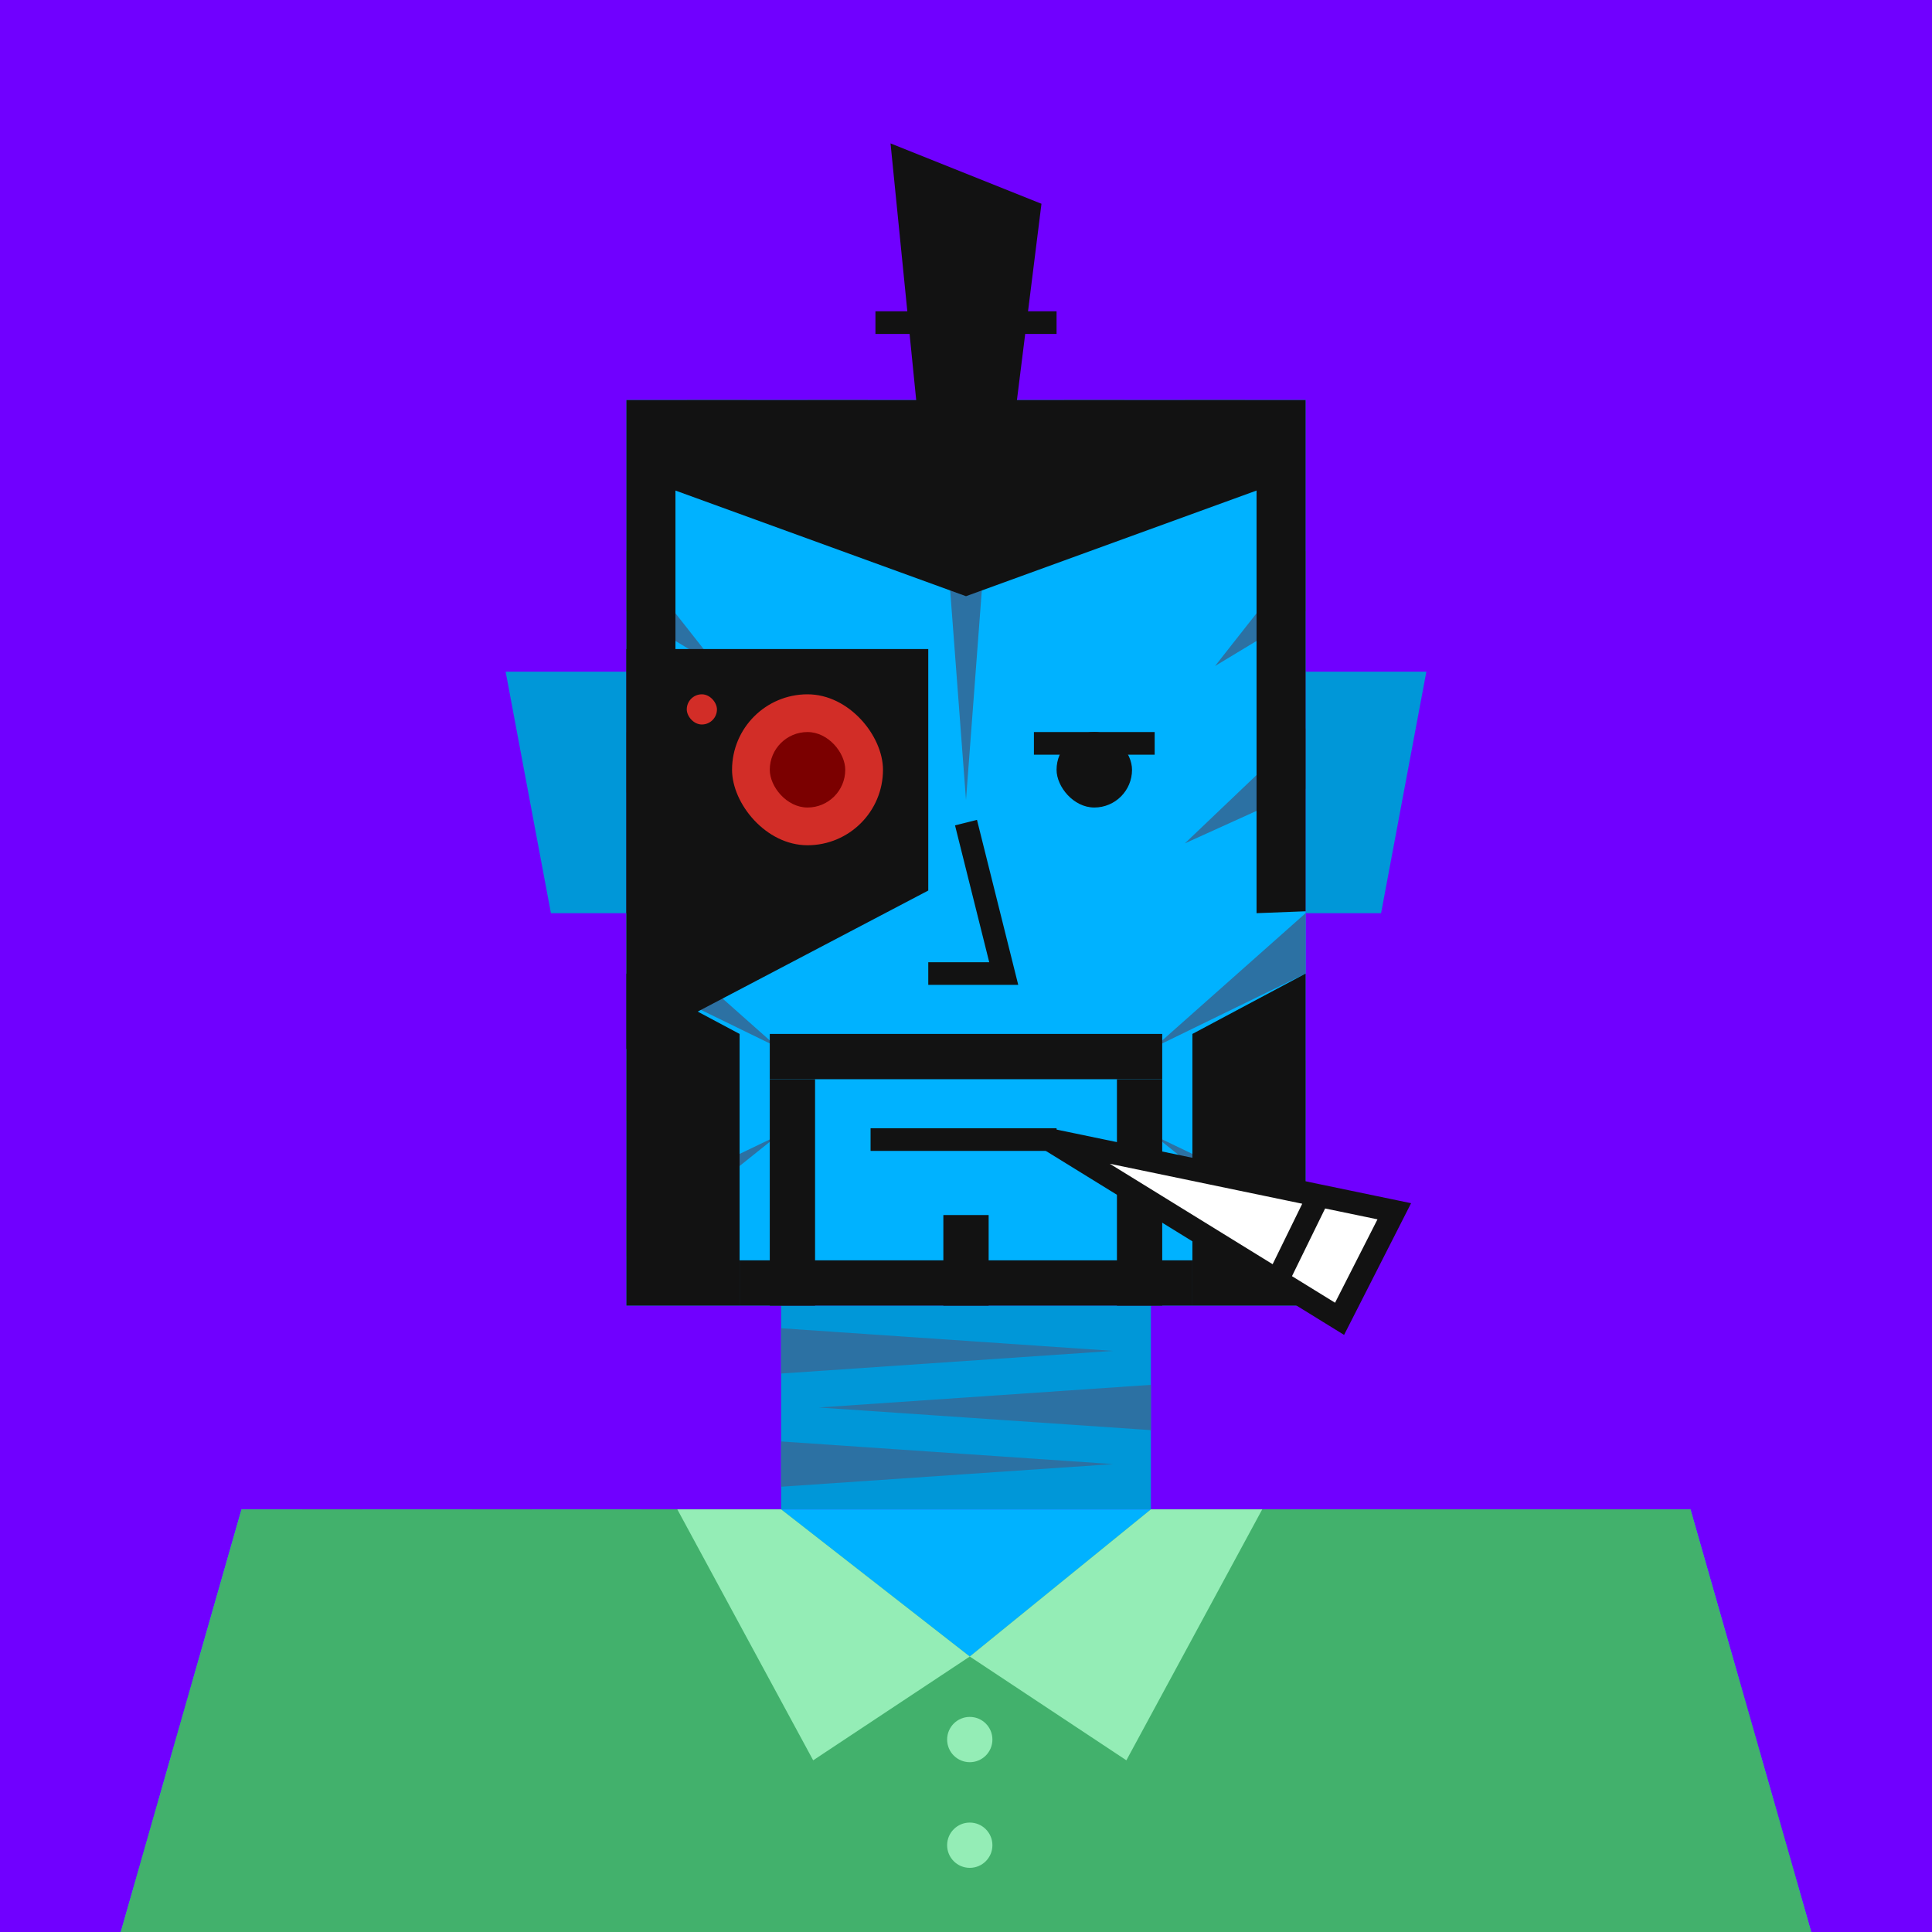 <svg xmlns="http://www.w3.org/2000/svg" width="512" height="512" fill="none"><rect width="512" height="512" fill="#7000FF "/><g skin='5'><path fill="#0097D8" d="M134 178h32v64h-20l-12-64ZM378 178h-32v64h20l12-64ZM207 346h98v54h-98z"/><path fill="#00B2FF" d="M64 400h384l32 112H32l32-112Z"/><path fill="#2C71A3" d="m42 477-6.571 23L105 477H42ZM476.286 499l-6-21H405l71.286 21ZM466.429 464.5l-5.572-19.5H425.5l40.929 19.5ZM51.143 445l-5.572 19.5L86 445H51.143Z"/><path fill="#00B2FF" d="M166 106h180v240H166z"/><path fill="#2C71A3" d="M96 400H80l16 25v-25ZM198 106h-16l16 24v-24ZM230 106h-16l16 40v-40ZM342 400h-16v40l16-40ZM141 400h-16l16 32v-32ZM264 106h-16l8 106 8-106ZM387 400h-16v30.5l16-30.5ZM186 400h-16l16 40v-40ZM330 106h-16v24l16-24ZM298 106h-16v40l16-40ZM432 400h-16v24l16-24ZM197.5 224.5 166 194v16l31.5 14.5ZM190 176.5 166 146v16l24 14.5ZM192 289l-26-8v16l26-8ZM320 289l26-8v16l-26-8ZM295 358l-88-6v12l88-6ZM295 388l-88-6v12l88-6ZM217 373l88-6v12l-88-6ZM314 223.5l32-30.5v16l-32 14.5ZM322 176.5l24-30.5v16l-24 14.5ZM206 277.5 166 242v16l40 19.5ZM206 301l-40 32v-12.8l40-19.2ZM306 277.5l40-35.5v16l-40 19.5ZM306 301l40 32v-12.8L306 301Z"/></g><g hair='59'><path fill="#121212" d="M166 106h180v135.5l-13 .5V130l-77 28-77-28v112h-13V106Z"/><path fill="#121212" d="m236 38 40 16-8 64h-24l-8-80Z"/><path stroke="#121212" stroke-width="6" d="M232 85.5h48"/></g><g dress='17'><path fill="#42B16C" d="M64 400h143l50 39 48-39h143l32 112H32l32-112Z"/><path fill="#94EDB6" d="m257 439-41.5 27.5-36-66.5H207l50 39ZM257 439l41.5 27.5 36-66.5H305l-48 39Z"/><circle cx="6" cy="6" r="6" fill="#94EDB6" transform="matrix(1 0 0 -1 251 467)"/><circle cx="6" cy="6" r="6" fill="#94EDB6" transform="matrix(1 0 0 -1 251 495)"/></g><g beard='7'><rect x="204" y="286" width="12" height="60" fill="#121212"/><rect x="296" y="286" width="12" height="60" fill="#121212"/><rect x="250" y="322" width="12" height="24" fill="#121212"/><rect x="204" y="274" width="104" height="12" fill="#121212"/><rect x="196" y="334" width="120" height="12" fill="#121212"/><path d="M166 258L196 274V346H166V258Z" fill="#121212"/><path d="M346 258L316 274V346H346V258Z" fill="#121212"/></g><g face='15'><path d="M355 349.5L369.5 321L349.5 316.847L278 302L338.5 339.321L355 349.5Z" fill="white"/><path d="M349.5 316.847L369.5 321L355 349.5L338.5 339.321M349.5 316.847L278 302L338.5 339.321M349.5 316.847L338.5 339.321" stroke="#121212" stroke-width="6"/><path d="M230.711 302H280" stroke="#121212" stroke-width="6"/><rect width="20" height="20" x="212" y="194" fill="#121212" rx="10"><animate attributeName="rx" begin="1s" dur="2s" keyTimes="0;0.25;0.3;0.35;1" repeatCount="indefinite" values="10;10;1;10;10"/><animate attributeName="height" begin="1s" dur="2s" keyTimes="0;0.25;0.3;0.35;1" repeatCount="indefinite" values="20;20;2;20;20"/><animate attributeName="y" begin="1s" dur="2s" keyTimes="0;0.25;0.3;0.35;1" repeatCount="indefinite" values="194;194;203;194;194"/></rect><rect width="20" height="20" x="280" y="194" fill="#121212" rx="10"><animate attributeName="rx" begin="1s" dur="2s" keyTimes="0;0.25;0.3;0.35;1" repeatCount="indefinite" values="10;10;1;10;10"/><animate attributeName="height" begin="1s" dur="2s" keyTimes="0;0.25;0.3;0.35;1" repeatCount="indefinite" values="20;20;2;20;20"/><animate attributeName="y" begin="1s" dur="2s" keyTimes="0;0.25;0.3;0.35;1" repeatCount="indefinite" values="194;194;203;194;194"/></rect><path d="M206 197H238" stroke="#121212" stroke-width="6"/><path d="M274 197H306" stroke="#121212" stroke-width="6"/><path d="M256 218L266 258H246" stroke="#121212" stroke-width="6"/></g><g glass='12'><path fill="#121212" d="M166 172h80v64l-80 42V172Z"/><rect width="40" height="40" x="194" y="184" fill="#D22D27" rx="20"/><rect width="20" height="20" x="204" y="194" fill="#7B0000" rx="10"/><rect width="8" height="8" x="182" y="184" fill="#D22D27" rx="4"/></g></svg>